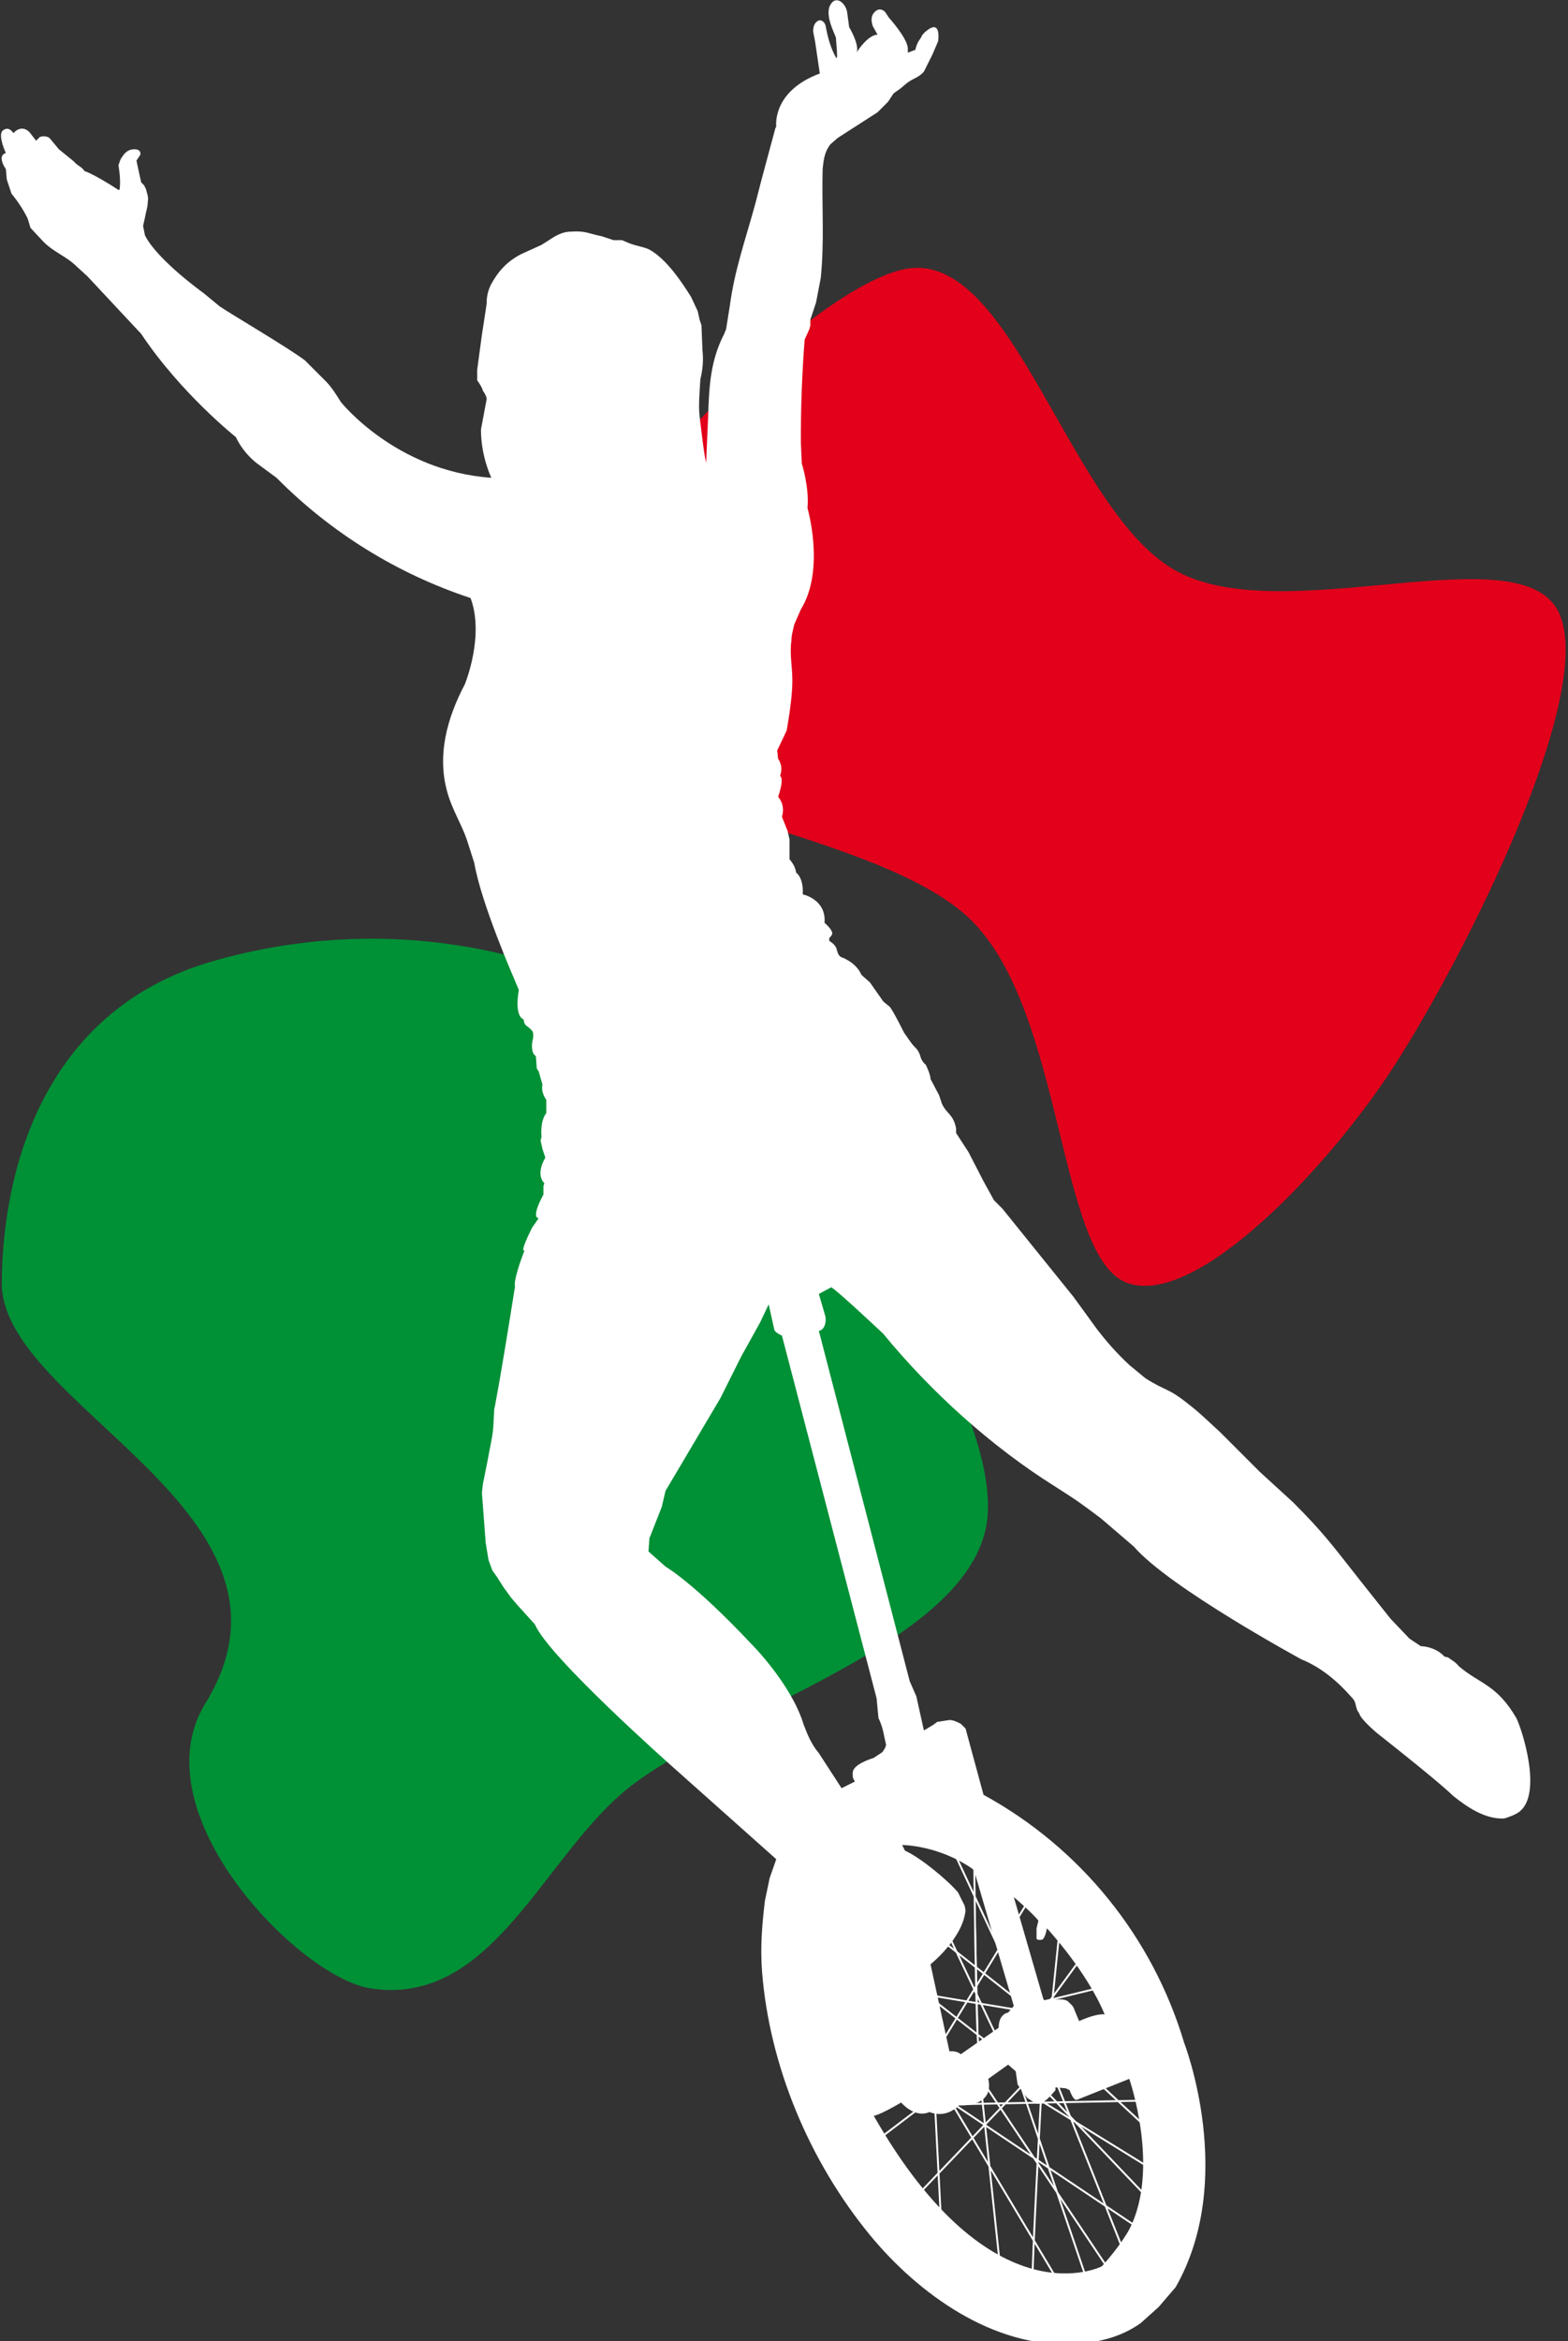 <?xml version="1.0" encoding="UTF-8" standalone="no"?>
<!DOCTYPE svg PUBLIC "-//W3C//DTD SVG 1.1//EN" "http://www.w3.org/Graphics/SVG/1.1/DTD/svg11.dtd">
<svg width="100%" height="100%" viewBox="0 0 333 497" version="1.1" xmlns="http://www.w3.org/2000/svg" xmlns:xlink="http://www.w3.org/1999/xlink" xml:space="preserve" xmlns:serif="http://www.serif.com/" style="fill-rule:evenodd;clip-rule:evenodd;stroke-miterlimit:10;">
    <rect x="0" y="0" width="333" height="497" fill="#333333" stroke="none"/>
    <g transform="matrix(1,0,0,1,-797.962,-123.768)">
        <g transform="matrix(1,0,0,1,0,-160)">
            <g transform="matrix(0.391,0.92,-0.92,0.391,894.34,-518.169)">
                <path d="M960,354.801C988.775,337.194 1055.11,323.165 1078.78,335.249C1102.46,347.333 1095.19,400.614 1102.05,427.303C1107.88,450.027 1134.17,472.841 1119.91,495.382C1111.69,508.373 1066.34,526.037 1050.57,503.833C1023.08,465.137 975.468,519.187 951.395,508.697C927.322,498.206 901.827,476.406 906.133,440.887C910.587,404.144 931.225,372.407 960,354.801Z" style="fill:rgb(0,144,54);"/>
            </g>
            <g transform="matrix(0.776,-0.631,0.631,0.776,-58.389,761.417)">
                <path d="M960,354.801C972.736,335.466 1058.27,324.105 1078.78,335.249C1099.3,346.392 1072.84,397.596 1083.1,421.663C1093.35,445.729 1145.44,461.256 1140.31,479.649C1135.18,498.043 1079.11,523.294 1052.32,532.023C1029.26,539.536 987.895,545.485 979.569,532.023C971.243,518.562 1005.44,479.061 1002.37,451.255C999.106,421.718 947.264,374.135 960,354.801Z" style="fill:rgb(226,0,26);"/>
            </g>
            <g id="logo_driver" transform="matrix(0.201,0,0,0.201,700.312,258.969)">
                <path d="M1480,2468L1473,2332M1542,2513L1523,2334M1655,2517L1523,2320M1694,2440L1591,2332M1699,2372L1643,2320M1605,2165L1597,2243M1647,2223L1577,2240M1627,2193L1586,2249M1560,2235L1480,2172M1488,2167L1542,2281M1573,2130L1477,2287M1470,2231L1560,2246M1694,2342L1488,2346M1685,2474L1488,2342M1601,2528L1485,2334M1577,2526C1576,2519 1586,2334 1586,2334M1633,2528L1564,2325M1699,2412L1579,2338M1671,2496L1601,2320M1567,2325L1457,2440M1530,2281L1457,2224M1494,2080L1557,2215M1520,2287C1517,2282 1515,2075 1515,2075M1415,2382L1473,2338" style="fill:white;stroke:white;stroke-width:2px;"/>
                <path d="M1231.9,612.22L1234,564C1235,533 1236,505 1251,476L1253,471L1257,446C1262,408 1274,375 1284,338L1291,311L1305,259L1306,257C1306,257 1301,220 1352,201L1347,167L1345,157C1345,152 1346,147 1351,145C1354,144 1357,147 1358,150L1359,155C1361,165 1364,175 1369,184C1371,187 1370,178 1370,176L1369,163C1366,155 1359,142 1362,131C1368,116 1380,127 1381,137L1383,152C1383,152 1393.79,169.662 1391.08,178.743C1392.15,176.315 1403.48,160 1413,160L1408,151C1406,145 1406,140 1410,136C1414,132 1418,133 1421,136L1425,142C1425,142 1444,163 1445,174L1445,179L1453,176C1454,171 1456,167 1459,163C1460,160 1463,157 1466,155C1478,146 1478,160 1477,167L1471,181L1462,199C1456,206 1450,206 1443,212L1437,217L1430,222L1424,231L1413,242L1371,269L1363,276C1357,284 1356,292 1355,302C1354,341 1357,378 1353,417L1348,443L1342,461L1342,467L1341,471L1336,482C1333.19,518.264 1331.86,554.628 1332,591L1333,613C1333,613 1341,638 1339,660C1339,660 1358,725 1332,767L1325,783C1324,788 1322,794 1322,800C1320,815 1323,827 1323,842C1323,855 1321,870 1319,883L1317,895L1307,916L1308,925C1308,925 1314,932 1310,943C1310,943 1315,944 1308,965C1308,965 1316,973 1312,986L1318,1001L1320,1010L1320,1031C1320,1031 1326,1037 1327,1045C1327,1045 1335,1050 1334,1068C1334,1068 1359,1073 1357,1098C1357,1098 1364,1104 1365,1108C1366,1111 1362,1114 1362,1114L1362,1117L1366,1120C1371,1125 1369,1126 1372,1132L1374,1134C1374,1134 1390,1139 1396,1153L1405,1161L1419,1181L1425,1186C1425,1186 1426,1184 1441,1214L1448,1224C1453,1231 1455,1230 1458,1238C1458,1238 1459,1244 1464,1248C1464,1248 1469,1258 1469,1263L1478,1280L1481,1289C1486,1300 1493,1300 1496,1315L1496,1320L1509,1340L1525,1371L1536,1391L1545,1400L1620,1493L1644,1526C1654.5,1540 1666.21,1553.05 1679,1565L1696,1579C1718,1593 1720,1589 1741,1606C1753,1615 1764,1626 1775,1636L1817,1678L1852,1710C1885,1743 1894,1756 1924,1794L1955,1833L1975,1854L1987,1862C1987,1862 2002,1862 2012,1873L2016,1874C2020,1877 2024,1879 2027,1883C2049,1902 2067,1902 2088,1938C2094,1950 2116,2018 2091,2037C2087,2040 2079,2043 2075,2044C2055,2045 2036,2032 2021,2020C2021,2020 2012,2010 1941,1954C1941,1954 1923,1939 1922,1933L1920,1930C1917,1922 1919,1921 1913,1915C1899,1899 1881,1884 1861,1876C1861,1876 1721,1800 1684,1757L1649,1727C1625,1709 1625,1709 1600,1693C1533,1651 1469,1593 1419,1532C1419,1532 1368,1484 1364,1483L1351,1490L1358,1514C1359,1520 1357,1528 1351,1529L1447,1899L1454,1915L1462,1951L1472,1945L1476,1942L1489,1940C1493,1940 1497,1942 1501,1944L1506,1949L1525,2019C1627.39,2074.97 1703.62,2169.19 1737,2281C1737,2281 1793,2425 1728,2539L1710,2560L1691,2577C1670,2592 1645,2598 1619,2599C1535,2603 1456,2546 1405,2484C1341,2406 1299,2306 1291,2206C1289,2180 1291,2156 1294,2131L1299,2107L1306,2087L1196,1989C1196,1989 1065,1873 1051,1839L1032,1818L1026,1811L1018,1800L1011,1789L1006,1782L1002,1771L999,1753L995,1700L996,1691L1001,1666C1003,1654 1006,1643 1007,1631L1008,1612C1008,1612 1012,1595 1030,1482C1030,1482 1027,1478 1040,1444C1040,1444 1034,1448 1048,1420L1055,1410C1055,1410 1046,1411 1060,1385L1060,1376L1061,1373C1061,1373 1051,1365 1062,1346L1059,1337L1057,1328L1058,1324C1058,1324 1056,1308 1063,1299L1063,1285C1063,1285 1057,1277 1059,1269L1055,1255L1053,1252L1052,1239L1050,1237C1050,1237 1046,1232 1049,1220C1049,1220 1050,1214 1048,1212C1043,1206 1040,1208 1039,1200C1039,1200 1029,1198 1034,1169L1029,1157C1029,1157 994,1077 987,1035L979,1010C973,993 964,979 959,962C947,922 958,882 977,846C977,846 998,795 983,755C905.599,729.454 835.34,685.928 778,628L759,614C759,614 744,604 735,585C735,585 677,539 635,476L578,415L567,405C556,394 543,390 532,379L518,364L515,354C510.353,344.708 504.648,335.984 498,328L493,313L492,302C492,302 482,288 492,285C492,285 484,268 488,262C488,262 494,255 500,264C500,264 508,254 517,263L524,272L528,268C531,267 535,267 538,269L548,281L564,294C567,298 573,300 575,304C575,304 585,307 611,324L612,324C614,315 611,298 611,298C612,295 613,291 615,289C618,284 622,281 628,281C632,281 635,283 634,287L630,293L633,307L635,316L638,319L640,323C641,327 643,332 642,336C642,342 640,347 639,353L637,362L639,372C652,398 701,433 701,433L718,447C728,454 791,491 808,504L830,526C836,532 841,540 846,548C846,548 904,621 1005,628C1005,628 994,606 994,577L1000,545C1000,542 998,539 996,536C995,532 992,528 990,525L990,514L995,477L999,451L1000,444C1000,437 1001,432 1004,425C1012,410 1021,400 1036,392L1058,382L1069,375C1075,371 1082,368 1089,368C1105,367 1107,370 1122,373L1134,377L1143,377L1150,380C1157,383 1166,384 1172,387C1190,397 1206,421 1216,437L1223,452L1225,461L1227,467L1228,493C1229.24,503.77 1228.26,514.024 1225.82,523.907C1224.83,539.978 1223.76,552.451 1225,563C1227.29,581.325 1229,599.067 1231.9,612.22ZM1583,2152C1578,2145 1557,2127 1557,2127L1588,2234L1589,2236L1603,2235C1607,2235 1611,2235 1614,2237C1617,2240 1620,2242 1621,2246L1626,2258C1646,2249 1653,2251 1653,2251C1634,2205 1592,2160 1592,2160C1590,2171 1587,2172 1587,2172C1587,2172 1582,2173 1581,2171L1581,2160L1583,2152ZM1468,2354C1452,2361 1438,2344 1438,2344C1414,2358 1409,2358 1409,2358C1534,2577 1650,2517 1650,2517C1670,2495 1679,2478 1679,2478C1712,2414 1679,2319 1679,2319L1624,2341C1620,2343 1616,2331 1616,2331L1612,2329L1601,2328L1601,2331C1598,2334 1588,2348 1580,2345L1571,2339L1561,2325L1559,2311L1551,2304L1530,2319C1537,2350 1499,2347 1499,2347C1484,2362 1468,2354 1468,2354ZM1513,2097C1477,2072 1439,2072 1439,2072L1442,2078C1458,2085 1487,2109 1498,2122L1505,2136L1506,2141C1503,2171 1469,2198 1469,2198L1489,2290C1497,2289 1501,2293 1501,2293L1541,2265C1541,2250 1551,2249 1551,2249L1557,2242L1515,2099L1513,2097ZM1412,1917L1312,1534C1312,1534 1305,1531 1304,1528L1298,1501L1289,1520L1269,1556L1247,1600L1189,1698L1185,1715L1172,1748L1171,1762L1189,1778C1189,1778 1219,1795 1280,1860C1280,1860 1322,1902 1335,1945L1339,1955C1342,1962 1346,1969 1351,1975L1375,2012L1389,2005L1387,2001C1387,2001 1386,1994 1388,1992C1392,1985 1409,1980 1409,1980L1418,1974C1418,1974 1422,1969 1422,1966L1420,1957C1419,1951 1417,1944 1414,1938L1412,1917Z" style="fill:white;"/>
            </g>
        </g>
    </g>
</svg>
